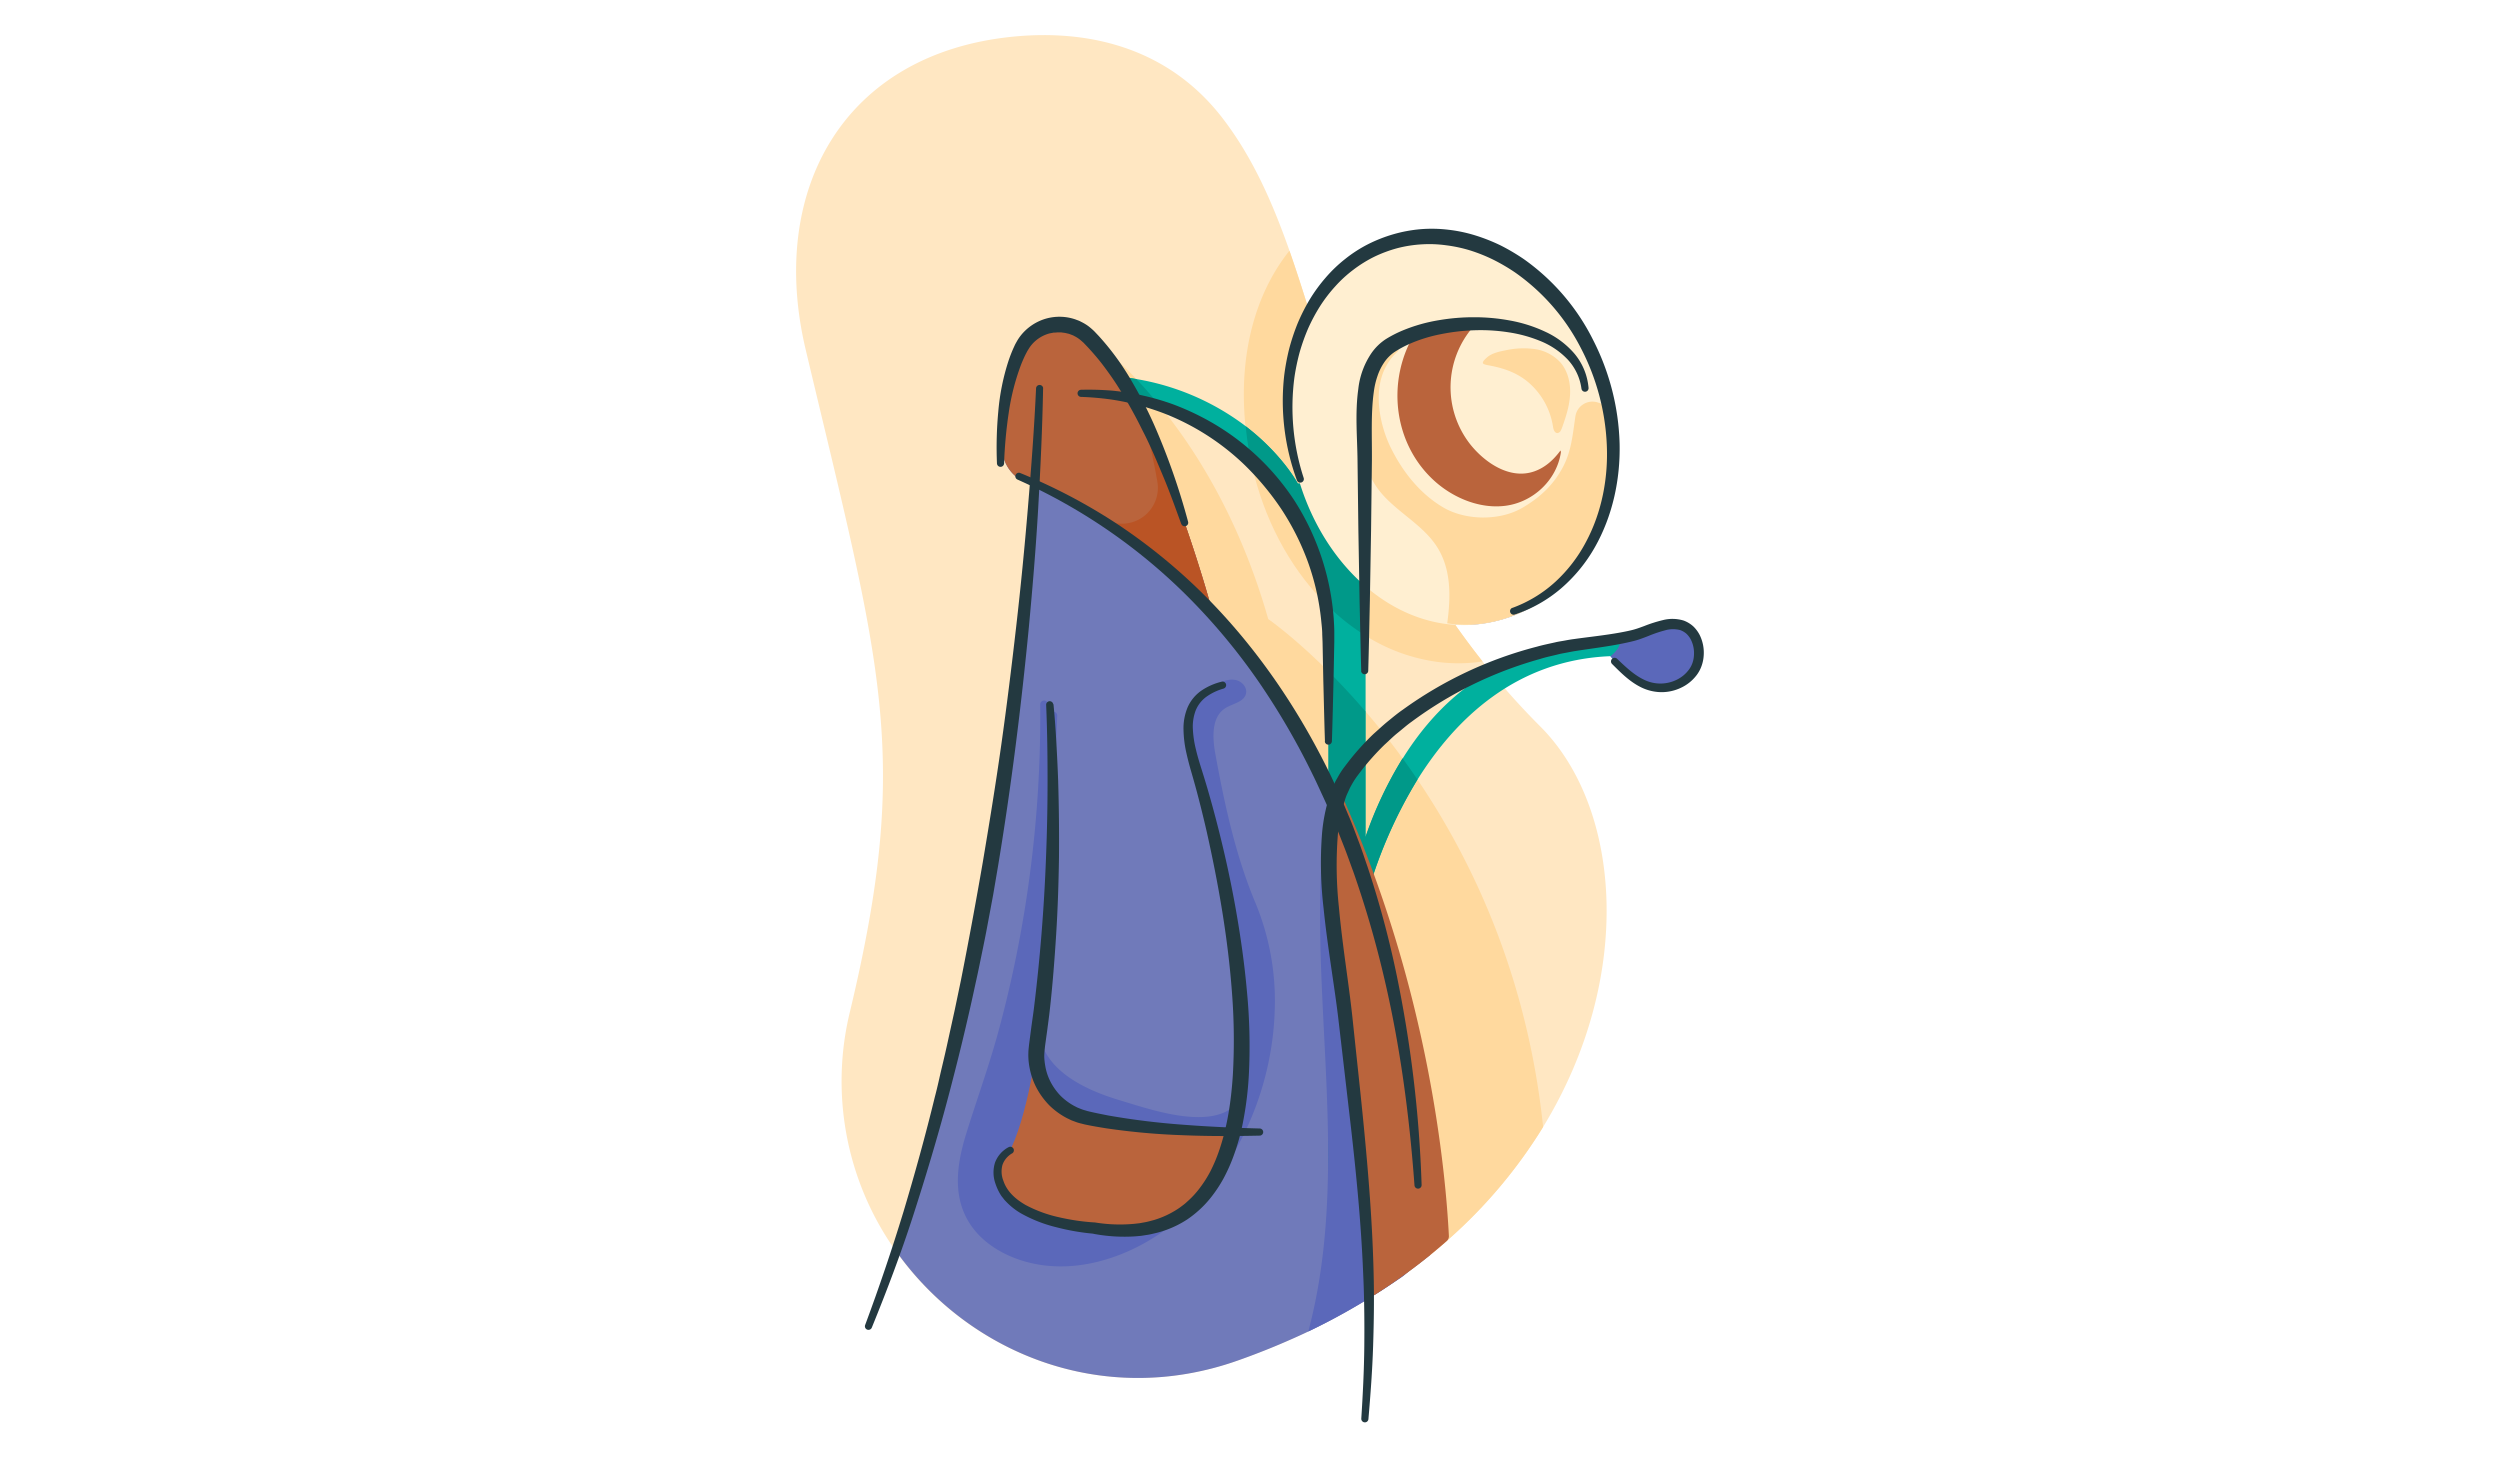 <svg id="Layer_1" data-name="Layer 1" xmlns="http://www.w3.org/2000/svg" viewBox="0 0 960 560"><defs><style>.cls-1{fill:#707aba;}.cls-2{fill:#ffe7c2;}.cls-3{fill:#ffd99e;}.cls-4{fill:#00b09e;}.cls-5{fill:#009989;}.cls-6{fill:#5b68ba;}.cls-7{fill:#ffefd1;}.cls-8{fill:#ba643c;}.cls-9{fill:#ba5425;}.cls-10{fill:#233940;}</style></defs><title>home, house, coat, hanger</title><path class="cls-1" d="M618.68,162.48c-4.61-41.36-40.88-75.11-74.48-71.36S488.85,127.81,496,172c6.62,41.09,37.93,71.45,71.54,67.7S623.29,203.84,618.68,162.48Z"/><path class="cls-2" d="M592.56,432.74a190.6,190.6,0,0,1-36.14,43c-2.33,2.09-4.74,4.13-7.22,6.15s-4.81,3.82-7.31,5.67q-8,6-17,11.47l-.62.38a249,249,0,0,1-22.11,11.91q-10.74,5.13-22.59,9.54-2.18.81-4.31,1.56c-52.32,18.55-104.43-3.17-132-43.06a112.57,112.57,0,0,1-16.82-91.12c23.49-98.44,12.14-131.07-17.06-254-14.51-61,14.36-113.8,79.88-120.19,31.07-3,60.18,5.62,79.88,30.92,11.79,15.16,19.55,32.93,26,51.25,5.3,15.07,9.69,30.53,14.69,45.21,13.72,40.28,33,79.14,59.43,112.55a284.78,284.78,0,0,0,22.23,25C622.6,310.11,627.75,375.08,592.56,432.74Z"/><path class="cls-3" d="M569.32,254c-.81.12-1.63.23-2.45.32a61.74,61.74,0,0,1-15-.16,69,69,0,0,1-27.61-10.12V185.72h-26s-5.87-11.2-20-22c-2.78-27.61,3.84-51.14,16.88-67.43,5.3,15.07,9.69,30.53,14.69,45.21C523.61,181.75,542.88,220.61,569.32,254Z"/><path class="cls-3" d="M480.68,178.45c12.08,11.7,22.45,28.4,27.24,52.23C495,217.31,485.27,199.17,480.68,178.45Z"/><path class="cls-3" d="M592.56,432.74a190.6,190.6,0,0,1-36.14,43c-2.33,2.09-4.74,4.13-7.22,6.15s-4.81,3.82-7.31,5.67q-8,6-17,11.47l-32.62,15.35L418.13,129.33S465,160.39,487,237.72C487,237.72,578.72,301,592.56,432.74Z"/><path class="cls-4" d="M649,259.05c-13.33,14.67-30.58-7.08-30.58-7.08-36.41,1.44-59.74,24.38-74.09,47.37a177.23,177.23,0,0,0-20,46.78v153.6l-.55-.13-13.62-3.2V246.19a138.36,138.36,0,0,0-2.22-15.51c-4.79-23.83-15.16-40.53-27.24-52.23a96.81,96.81,0,0,0-34.06-21.06,109.1,109.1,0,0,0-24.22-5.9c-3.11-.37-4.92-.42-4.92-.42L415,143.72q3,0,6,.14a116.83,116.83,0,0,1,15.44,1.71,95.59,95.59,0,0,1,41.95,18.12c14.12,10.83,20,22,20,22h26V321.45a151.58,151.58,0,0,1,14.28-30.26c25-40,58.56-43.07,69.72-44.14a94.05,94.05,0,0,0,13-2.35,166.9,166.9,0,0,0,18.29-5.65S662.31,244.39,649,259.05Z"/><path class="cls-5" d="M524.31,185.72v58.34a85.6,85.6,0,0,1-16.39-13.38c-4.79-23.83-15.16-40.53-27.24-52.23-.51-2.28-1-4.6-1.33-6.94q-.64-4-1-7.82c14.12,10.83,20,22,20,22Z"/><path class="cls-6" d="M649,259.05c-13.33,14.67-30.58-7.08-30.58-7.08s5.48-4,3-7.27a166.9,166.9,0,0,0,18.29-5.65S662.31,244.39,649,259.05Z"/><path class="cls-7" d="M567.51,239.74a50.41,50.41,0,0,1-12.22-.13c-28.7-3.74-53.51-31.53-59.32-67.57-7.13-44.24,14.61-77.18,48.22-80.93,27.75-3.09,57.3,19.37,69.35,50.57a83.11,83.11,0,0,1,5.13,20.79C623.28,203.83,601.12,236,567.51,239.74Z"/><path class="cls-1" d="M549.2,481.9a236.63,236.63,0,0,1-54,32.67q-7.51,3.32-15.54,6.3-2.18.81-4.31,1.56c-52.32,18.55-104.43-3.17-132-43.06,34.93-89.06,54-289.62,54.31-292.94v0l-.31-.08-1.61-.43a14.64,14.64,0,0,1-10.91-14.36c.3-19.27,3.65-55.19,24.83-47.8,28.67,10,56,111.33,56,111.33,18.62,15,33.2,38.89,44.57,66.06C542.42,378,549,481.05,549,481.05S549.07,481.34,549.2,481.9Z"/><path class="cls-5" d="M446.62,157.39a109.1,109.1,0,0,0-24.22-5.9l-1.47-7.63a116.83,116.83,0,0,1,15.44,1.71C439.56,148.94,443,152.87,446.62,157.39Z"/><path class="cls-5" d="M544.3,299.34a177.23,177.23,0,0,0-20,46.78V499.33l-.55.26-13.62-3.2V257.87c4.39,4.37,9.18,9.46,14.17,15.28v48.3a151.58,151.58,0,0,1,14.28-30.26Q541.44,295.12,544.3,299.34Z"/><path class="cls-6" d="M541.56,487.33a17.28,17.28,0,0,1-4.36,3.8,268.82,268.82,0,0,1-34.82,20.16c8-29.89,8.29-61.25,7.09-92.16-1.07-27.57-3.33-55.14-2.31-82.75.34-9.07,1-17.65,5.71-25.67,2.59,2.66,4.06,6.19,5.37,9.67,11.83,31.47,14.84,65.42,20.66,98.52,3.67,20.87,8.51,42.2,4.63,63a14.24,14.24,0,0,1-1.53,4.74Q541.79,487,541.56,487.33Z"/><path class="cls-8" d="M556.37,474.56a2.49,2.49,0,0,1-.83,2c-2.05,1.81-4.16,3.59-6.33,5.36a223.37,223.37,0,0,1-21.08,15.15A2.48,2.48,0,0,1,524.3,495c-.48-76-12.42-148.84-13.12-153.06a2.38,2.38,0,0,1,0-.4v-33.6a2.48,2.48,0,0,1,2.17-2.46h0a2.49,2.49,0,0,1,2.58,1.46C548.9,380.9,555.17,450.7,556.37,474.56Z"/><path class="cls-6" d="M489.48,388.38c-1.1,32.68-16.67,65.86-42.71,84.37-16,11.36-37.31,17.57-56.35,10.63-8-2.91-15.39-8.14-19.36-15.83-5.33-10.32-3.2-22.09.11-32.68,4.09-13.14,8.77-26,12.37-39.34s6.64-27,9-40.64a465.26,465.26,0,0,0,6.9-84.39,1.5,1.5,0,0,1,3,0c0,.94,0,1.87,0,2.81a1.88,1.88,0,0,1,.35,0,1.42,1.42,0,0,1,.88.28,1.46,1.46,0,0,1,2.31,1.21l-4,96.17c-.32,7.84-3.55,16.65-3.06,24.33,1,15.47,17.74,23.18,30.62,27.06,11,3.32,29.05,9.62,40.28,4.94,10.07-4.2,7.54-18.77,7.66-27.28.21-14.54-1.52-29.05-3.87-43.38A499.45,499.45,0,0,0,459,293.33c-2-6.78-4.22-14.2-1.54-20.76,1.85-4.53,5.82-7.92,10.2-10.08,2.15-1.06,4.59-1.88,6.93-1.35s4.4,2.85,3.88,5.19c-.73,3.27-5.08,3.8-7.92,5.59-5.42,3.41-5,11.32-3.85,17.62,3.57,19.57,7.81,39.16,15.52,57.49A98.28,98.28,0,0,1,489.48,388.38Z"/><path class="cls-8" d="M398.28,401.43s-1,22.62,15,26.29,48.33,7.67,60,6.33c0,0-5,34.33-35.33,37.67-15.58,1.71-30.19-1.41-40.72-4.86-9.29-3-17.68-13.54-11.72-21.29C393.64,435.06,398.28,401.43,398.28,401.43Z"/><path class="cls-8" d="M465.63,235s0,0,0,0a256,256,0,0,0-40.57-33.9,153,153,0,0,0-27.42-14.71l-.31-.12c-1.71-.68-3.44-1.32-5.17-1.89a14.58,14.58,0,0,1-7.35-12.9c.3-19.27,3.65-55.19,24.83-47.8,10.54,3.67,20.9,19.69,29.78,38.48,8.75,18.49,16.07,39.66,20.73,54.4,1.12,3.53,2.08,6.69,2.87,9.35.84,2.83,1.5,5.11,1.94,6.67,0,.13.07.25.11.37.19.7.34,1.23.44,1.58,0,.09,0,.17.06.23Z"/><path class="cls-8" d="M599.4,173.59l-.16-.61c-2.6,3.52-5.78,6.5-10,8-9.46,3.38-19.26-3.44-24.85-10.6a35.43,35.43,0,0,1,1.35-44.93H566a1.5,1.5,0,0,0,1.44-1.65,77.71,77.71,0,0,0-18.11,1.88c-1.86.46-3.64.82-5.4,1.31-11.71,18.08-9.36,43.16,7.08,57.85,7.18,6.41,17.37,10.69,27.21,9.36C588.81,192.78,597.86,184.28,599.4,173.59Z"/><path class="cls-3" d="M614.07,154.69l-.12,0a6.62,6.62,0,0,0-9,5.22c-1,6.65-1.47,12.92-4.56,19-3.65,7.18-9.15,12.26-16,16.2-8.64,4.94-21.62,4.78-30.2-.27-8.91-5.24-15.53-13.64-20.08-22.82-4.42-8.92-7.12-22.63-1.49-32a19.73,19.73,0,0,1,3.8-4.78c2-1.71-.3-4.79-2.43-3.3a18.73,18.73,0,0,0-4,3.86c-5.93,7.67-6.42,17.89-7.07,27.3-.66,9.59,1.41,19.28,7.75,26.55,6.59,7.55,16.27,12.3,21.47,20.87s4.94,19,3.59,28.83c14.68,2.32,30.1-2.84,41.32-12.6s18.35-23.75,21-38.38a85.75,85.75,0,0,0,.56-25.88q-.17-1.36-.39-2.7A6.62,6.62,0,0,0,614.07,154.69Z"/><path class="cls-3" d="M599.39,165.21a1.69,1.69,0,0,1-1.33,1.09c-1.1,0-1.55-1.38-1.71-2.47A28,28,0,0,0,587,146.9c-4.17-3.57-9-5.34-14.27-6.4-3-.6-4.79-.55-1.69-3.28,1.81-1.59,4.68-2.23,7-2.68a32.12,32.12,0,0,1,11.29-.5,16.52,16.52,0,0,1,9.88,5.15c2.9,3.35,3.94,8,3.69,12.44s-1.67,8.7-3.17,12.87A5.93,5.93,0,0,1,599.39,165.21Z"/><path class="cls-9" d="M465.64,235.05h0a256,256,0,0,0-40.57-33.9,1.51,1.51,0,0,1,1.64-.68l.22.06a13.78,13.78,0,0,0,17.48-15.65q-2-11.42-5-22.67c8.75,18.49,16.07,39.66,20.73,54.4,1.12,3.53,2.08,6.69,2.87,9.35.84,2.83,1.5,5.11,1.94,6.67,0,.13.07.25.11.37.19.7.34,1.23.44,1.58,0,.09,0,.17.06.23l.06.23Z"/><path class="cls-10" d="M522.72,545c.6-9.35,1.08-18.7,1.17-28.07s0-18.72-.44-28.07c-.76-18.7-2.57-37.36-4.69-56l-3.25-28-1.63-14c-.55-4.62-1.21-9.25-1.89-13.89-1.35-9.29-2.76-18.62-3.72-28.06a148.63,148.63,0,0,1-.62-28.7,64.72,64.72,0,0,1,2.86-14.47c.36-1.2.88-2.36,1.33-3.53s1-2.32,1.68-3.42a35.13,35.13,0,0,1,2-3.28c.72-1,1.47-1.95,2.21-2.93a96.42,96.42,0,0,1,9.74-10.78c1.81-1.59,3.56-3.26,5.43-4.78s3.71-3.07,5.69-4.43a153.41,153.41,0,0,1,51.62-24.28c2.3-.65,4.64-1.12,7-1.65,1.16-.29,2.36-.44,3.54-.66s2.38-.44,3.55-.59c4.7-.66,9.36-1.17,13.94-1.87,2.29-.35,4.56-.74,6.8-1.22.55-.12,1.13-.25,1.66-.38s1-.27,1.55-.44c1.05-.33,2.13-.73,3.23-1.14a53,53,0,0,1,7-2.22,14.78,14.78,0,0,1,8.06.16,11.39,11.39,0,0,1,3.68,2.23,12.47,12.47,0,0,1,2.49,3.37,15.33,15.33,0,0,1,1.51,7.81,14.25,14.25,0,0,1-.79,3.93,13,13,0,0,1-1.9,3.58,16,16,0,0,1-6.1,4.91,17.29,17.29,0,0,1-7.55,1.66,18.09,18.09,0,0,1-7.47-1.75c-4.61-2.21-8.05-5.77-11.36-9.06a1.37,1.37,0,0,1,1.92-2c3.38,3.23,6.75,6.44,10.72,8.21a14.17,14.17,0,0,0,12.24-.2,12.65,12.65,0,0,0,4.68-3.94,9.29,9.29,0,0,0,1.35-2.64,10.61,10.61,0,0,0,.53-3,11.55,11.55,0,0,0-1.22-5.84,8.6,8.6,0,0,0-1.71-2.24,7.49,7.49,0,0,0-2.33-1.36,10.89,10.89,0,0,0-5.85.08,49.55,49.55,0,0,0-6.4,2.17c-1.09.42-2.21.86-3.39,1.26-.58.2-1.2.39-1.83.56s-1.18.29-1.77.44c-2.34.54-4.7,1-7,1.39-4.69.8-9.36,1.39-14,2.12-1.16.17-2.26.41-3.39.62s-2.25.39-3.37.69c-2.24.56-4.5,1-6.71,1.71a150.71,150.71,0,0,0-49.45,24.13c-1.88,1.33-3.58,2.86-5.37,4.29s-3.39,3.06-5.09,4.59a96.88,96.88,0,0,0-9.06,10.17c-.67.9-1.4,1.8-2,2.7a29,29,0,0,0-1.66,2.73c-.55.92-.94,1.93-1.41,2.9s-.83,2-1.13,3.07a59,59,0,0,0-2.63,13.11,151.41,151.41,0,0,0,.41,27.56c.84,9.26,2.13,18.53,3.39,27.85.63,4.66,1.24,9.34,1.75,14l1.48,14c1,9.34,2,18.68,2.91,28,1.82,18.72,3.34,37.52,3.8,56.38.26,9.43.12,18.86-.18,28.28s-1,18.83-1.81,28.21a1.37,1.37,0,0,1-2.73-.2Z"/><path class="cls-10" d="M508.78,284.72c-.26-7.83-.42-15.67-.63-23.5l-.23-11.75-.06-2.94-.12-2.87c0-1.91-.25-3.81-.43-5.71a93.83,93.83,0,0,0-5.09-22.22A98,98,0,0,0,492,195.44a105.66,105.66,0,0,0-14.6-17.4,93.78,93.78,0,0,0-28.59-18.57,96.41,96.41,0,0,0-22.13-6.06,109.76,109.76,0,0,0-11.53-1,1.37,1.37,0,0,1,0-2.74A112.77,112.77,0,0,1,427,150a96,96,0,0,1,23.38,5.23,98.35,98.35,0,0,1,11,4.87,94.21,94.21,0,0,1,35.6,32,97.09,97.09,0,0,1,15.17,45.4c.11,2,.25,4,.22,6v3l-.06,2.94-.23,11.75c-.2,7.83-.37,15.67-.63,23.5a1.37,1.37,0,0,1-2.73,0Z"/><path class="cls-10" d="M453.61,201.22c-2.24-6.13-4.42-12.28-6.94-18.28s-5-12-8-17.76a176.58,176.58,0,0,0-9.45-16.86c-1.72-2.71-3.58-5.31-5.49-7.86s-4-4.95-6.12-7.25L416,131.53c-.53-.43-1-.91-1.53-1.29a11.68,11.68,0,0,0-1.67-1.06c-.3-.15-.58-.33-.88-.45l-.93-.35a4.94,4.94,0,0,0-.95-.29l-1-.24-1-.13a4.75,4.75,0,0,0-1-.08l-1,0-1,.09-.5,0-.49.1-1,.19a13.58,13.58,0,0,0-6.78,4.23,11.87,11.87,0,0,0-1.21,1.66l-.55.88-.53,1c-.7,1.38-1.33,2.82-1.91,4.28a88.45,88.45,0,0,0-4.73,18.49,172,172,0,0,0-1.77,19.34h0a1.37,1.37,0,0,1-2.74,0,148.4,148.4,0,0,1,.51-19.85,86.43,86.43,0,0,1,4-19.71c.55-1.61,1.17-3.21,1.88-4.78l.54-1.18c.21-.41.45-.83.68-1.24a17.09,17.09,0,0,1,1.59-2.37,19.18,19.18,0,0,1,9.4-6.35,18.93,18.93,0,0,1,11.43.2l1.37.51c.45.18.88.43,1.31.64a17.79,17.79,0,0,1,2.48,1.54,27.46,27.46,0,0,1,2.19,1.9l1.76,1.86A99.61,99.61,0,0,1,434,145.39a168.12,168.12,0,0,1,9.17,17.7,261.11,261.11,0,0,1,13.07,37.31,1.37,1.37,0,0,1-2.6.84Z"/><path class="cls-10" d="M400.55,149.1c-.28,15.37-1,30.69-1.88,46s-2.17,30.61-3.6,45.89c-2.95,30.55-6.76,61-11.78,91.34l-1.93,11.36L379.24,355c-.69,3.78-1.46,7.54-2.24,11.3s-1.53,7.53-2.38,11.27c-3.2,15-6.86,30-10.8,44.8s-8.38,29.57-13.09,44.19-10.15,29-15.95,43.23a1.37,1.37,0,0,1-2.56-1v0q8-21.5,14.7-43.42c4.38-14.64,8.47-29.37,12.08-44.22,1-3.7,1.76-7.44,2.65-11.15s1.75-7.44,2.55-11.17l2.46-11.2L369,376.41q4.45-22.49,8.35-45.08c2.54-15.07,5-30.16,7.14-45.31s4-30.32,5.74-45.52,3.23-30.43,4.5-45.68,2.43-30.52,3.12-45.78v0a1.37,1.37,0,0,1,2.73.09Z"/><path class="cls-10" d="M470,264.38a21.09,21.09,0,0,0-6.68,3.13,12.13,12.13,0,0,0-4.25,5.5,17.53,17.53,0,0,0-1,7.12,40,40,0,0,0,1.12,7.49c.58,2.5,1.33,5,2.12,7.49s1.58,5.08,2.33,7.62q2.24,7.66,4.19,15.39c2.62,10.3,4.89,20.69,6.74,31.17s3.34,21,4.28,31.68a218.51,218.51,0,0,1,.69,32.12,129.87,129.87,0,0,1-1.91,16.1A85.06,85.06,0,0,1,473.28,445a65.46,65.46,0,0,1-3.46,7.55,50.9,50.9,0,0,1-4.61,7,40,40,0,0,1-5.87,6.1,42.22,42.22,0,0,1-3.39,2.58,40.44,40.44,0,0,1-3.69,2.14,39.23,39.23,0,0,1-7.9,3c-1.37.32-2.73.69-4.11.87-.69.1-1.38.23-2.07.32l-2.08.19a63.8,63.8,0,0,1-16.39-1l.24,0a87.09,87.09,0,0,1-14.32-2.49A53.45,53.45,0,0,1,392,465.9a26,26,0,0,1-5.91-4.74c-.46-.45-.82-1-1.24-1.5s-.74-1.08-1.07-1.64a21.34,21.34,0,0,1-1.55-3.56,12.73,12.73,0,0,1-.17-7.94,10.94,10.94,0,0,1,2.08-3.52,10.54,10.54,0,0,1,1.47-1.39,9.68,9.68,0,0,1,1.76-1.13,1.37,1.37,0,0,1,1.28,2.42l-.1.05a7.41,7.41,0,0,0-1.17.84,7.7,7.7,0,0,0-1.06,1.08,8,8,0,0,0-1.41,2.58,9.64,9.64,0,0,0,.4,6c1.37,4.11,4.69,7.07,8.55,9.28a49.69,49.69,0,0,0,12.73,4.68,83.21,83.21,0,0,0,13.59,2l.21,0h0a59.21,59.21,0,0,0,15.22.53l1.87-.21c.62-.09,1.23-.22,1.84-.33,1.24-.19,2.42-.55,3.63-.86a34.12,34.12,0,0,0,6.81-2.81,36.4,36.4,0,0,0,3.13-1.91c1-.75,2-1.43,2.87-2.28a34.51,34.51,0,0,0,5-5.4,45.37,45.37,0,0,0,4-6.3,59.53,59.53,0,0,0,3-6.92c3.46-9.55,5-19.87,5.66-30.21a236.52,236.52,0,0,0-.32-31.28c-1.53-20.91-5.14-41.7-9.76-62.23q-1.76-7.7-3.79-15.32c-.68-2.54-1.39-5.06-2.13-7.6s-1.43-5.17-2-7.84a43.35,43.35,0,0,1-.95-8.21,20.86,20.86,0,0,1,1.5-8.43,15.29,15.29,0,0,1,5.52-6.71,23.89,23.89,0,0,1,7.71-3.34,1.37,1.37,0,0,1,.74,2.63Z"/><path class="cls-10" d="M404.53,270.36c.48,4.92.84,9.81,1.11,14.72s.52,9.81.69,14.72q.45,14.73.32,29.48c-.15,9.83-.46,19.66-1.08,29.49s-1.38,19.64-2.49,29.43c-.27,2.45-.62,4.89-.93,7.33l-.51,3.66-.25,1.83-.12.91-.08.8A24,24,0,0,0,401,406a26.78,26.78,0,0,0,.36,3.21,21,21,0,0,0,2,6.12,23.28,23.28,0,0,0,3.74,5.29,22.82,22.82,0,0,0,5.17,3.93l1.45.75,1.52.61a14.8,14.8,0,0,0,1.56.5l.79.24.87.21c2.33.56,4.7,1,7.07,1.48a284.47,284.47,0,0,0,28.91,3.56c9.72.75,19.48,1.19,29.26,1.44h0a1.37,1.37,0,0,1,0,2.74c-9.82.22-19.65.26-29.5-.16a260.79,260.79,0,0,1-29.51-2.66c-2.45-.4-4.91-.8-7.35-1.31l-.92-.19-1-.26a19.07,19.07,0,0,1-2-.56l-1.91-.71c-.62-.28-1.23-.59-1.84-.88a28.3,28.3,0,0,1-6.6-4.77,29,29,0,0,1-4.88-6.54,26.84,26.84,0,0,1-2.77-7.7,25.72,25.72,0,0,1-.37-8.19l.1-1,.12-.91.24-1.81.47-3.62c.32-2.41.69-4.82,1-7.24q3.59-29,4.69-58.32.59-14.64.59-29.3c0-9.77-.12-19.56-.54-29.29v0a1.37,1.37,0,0,1,2.73-.19Z"/><path class="cls-10" d="M391.76,181.64a216.2,216.2,0,0,1,36.76,19.25A218.82,218.82,0,0,1,460.91,227c19.87,19.46,36,42.57,48.42,67.4,1.57,3.1,3,6.27,4.48,9.4s2.73,6.38,4.11,9.56,2.54,6.45,3.78,9.69,2.29,6.54,3.44,9.81A369.08,369.08,0,0,1,536,372.9,472.06,472.06,0,0,1,545.9,455a1.37,1.37,0,0,1-2.74.14c-2-27.35-5.63-54.57-12-81.16a394.87,394.87,0,0,0-11.5-39.28c-1.19-3.19-2.3-6.42-3.55-9.59s-2.47-6.35-3.8-9.48-2.66-6.27-4.09-9.35-2.82-6.19-4.34-9.23a277.33,277.33,0,0,0-20.52-35.21,235.7,235.7,0,0,0-25.92-31.4,217.54,217.54,0,0,0-66.76-46.3,1.37,1.37,0,0,1,1.07-2.52Z"/><path class="cls-10" d="M522.71,257.59c-.26-9-.42-18-.63-26.94l-.46-26.94-.33-26.94c-.08-8.82-1-18,.29-27.33a30.38,30.38,0,0,1,5.08-13.87,20.12,20.12,0,0,1,5.65-5.44,46.19,46.19,0,0,1,6.42-3.27A62.42,62.42,0,0,1,552.25,123a79.28,79.28,0,0,1,13.86-1.18,74.38,74.38,0,0,1,13.83,1.28,54.58,54.58,0,0,1,13.32,4.23,32.82,32.82,0,0,1,11.33,8.48A23.59,23.59,0,0,1,610,148.91a1.37,1.37,0,0,1-2.72.33v0A20.46,20.46,0,0,0,602,138.06,29.86,29.86,0,0,0,591.6,131a52.7,52.7,0,0,0-12.43-3.41,69.61,69.61,0,0,0-13-.77,77.27,77.27,0,0,0-12.91,1.51A56.9,56.9,0,0,0,541,132.17a40.37,40.37,0,0,0-5.5,3,15.08,15.08,0,0,0-3.92,3.92,21.21,21.21,0,0,0-2.61,5.26,30.25,30.25,0,0,0-1.41,6c-1.19,8.47-.68,17.37-.75,26.49l-.32,26.94-.46,26.94c-.2,9-.37,18-.63,26.94a1.37,1.37,0,0,1-2.73,0Z"/><path class="cls-10" d="M580.73,233.44a49.73,49.73,0,0,0,16.5-10A56.47,56.47,0,0,0,609,208.14c6.12-11.43,8.62-24.63,8-37.56a88.6,88.6,0,0,0-10.1-37.22,79.83,79.83,0,0,0-25.17-28.78,73.2,73.2,0,0,0-8.25-4.83,63.18,63.18,0,0,0-8.83-3.55,54.56,54.56,0,0,0-9.25-2,47.14,47.14,0,0,0-9.43-.37,49.17,49.17,0,0,0-9.32,1.45,51.28,51.28,0,0,0-8.86,3.28,49.28,49.28,0,0,0-8.07,5,48.33,48.33,0,0,0-7,6.42,56.31,56.31,0,0,0-5.83,7.61,67.77,67.77,0,0,0-4.55,8.5,76.44,76.44,0,0,0-3.26,9.13,83.31,83.31,0,0,0-2,9.53,87.62,87.62,0,0,0,3.53,38.77h0a1.37,1.37,0,0,1-2.6.88,88.11,88.11,0,0,1-4.88-40.18,87.12,87.12,0,0,1,1.87-10.1,80.88,80.88,0,0,1,3.23-9.79,72.33,72.33,0,0,1,4.66-9.25,61.23,61.23,0,0,1,6.13-8.42,53.4,53.4,0,0,1,7.56-7.24,51.93,51.93,0,0,1,8.84-5.69,56.76,56.76,0,0,1,9.82-3.83A54.88,54.88,0,0,1,545.61,88a53,53,0,0,1,10.55.22,56.26,56.26,0,0,1,10.3,2.16,69.27,69.27,0,0,1,9.75,3.85,78.35,78.35,0,0,1,9,5.32,83.82,83.82,0,0,1,26.66,31.23,92.92,92.92,0,0,1,10.06,39.61c.3,13.7-2.66,27.62-9.44,39.63a59.57,59.57,0,0,1-13,15.9A52.77,52.77,0,0,1,581.61,236a1.37,1.37,0,0,1-.91-2.58Z"/></svg>